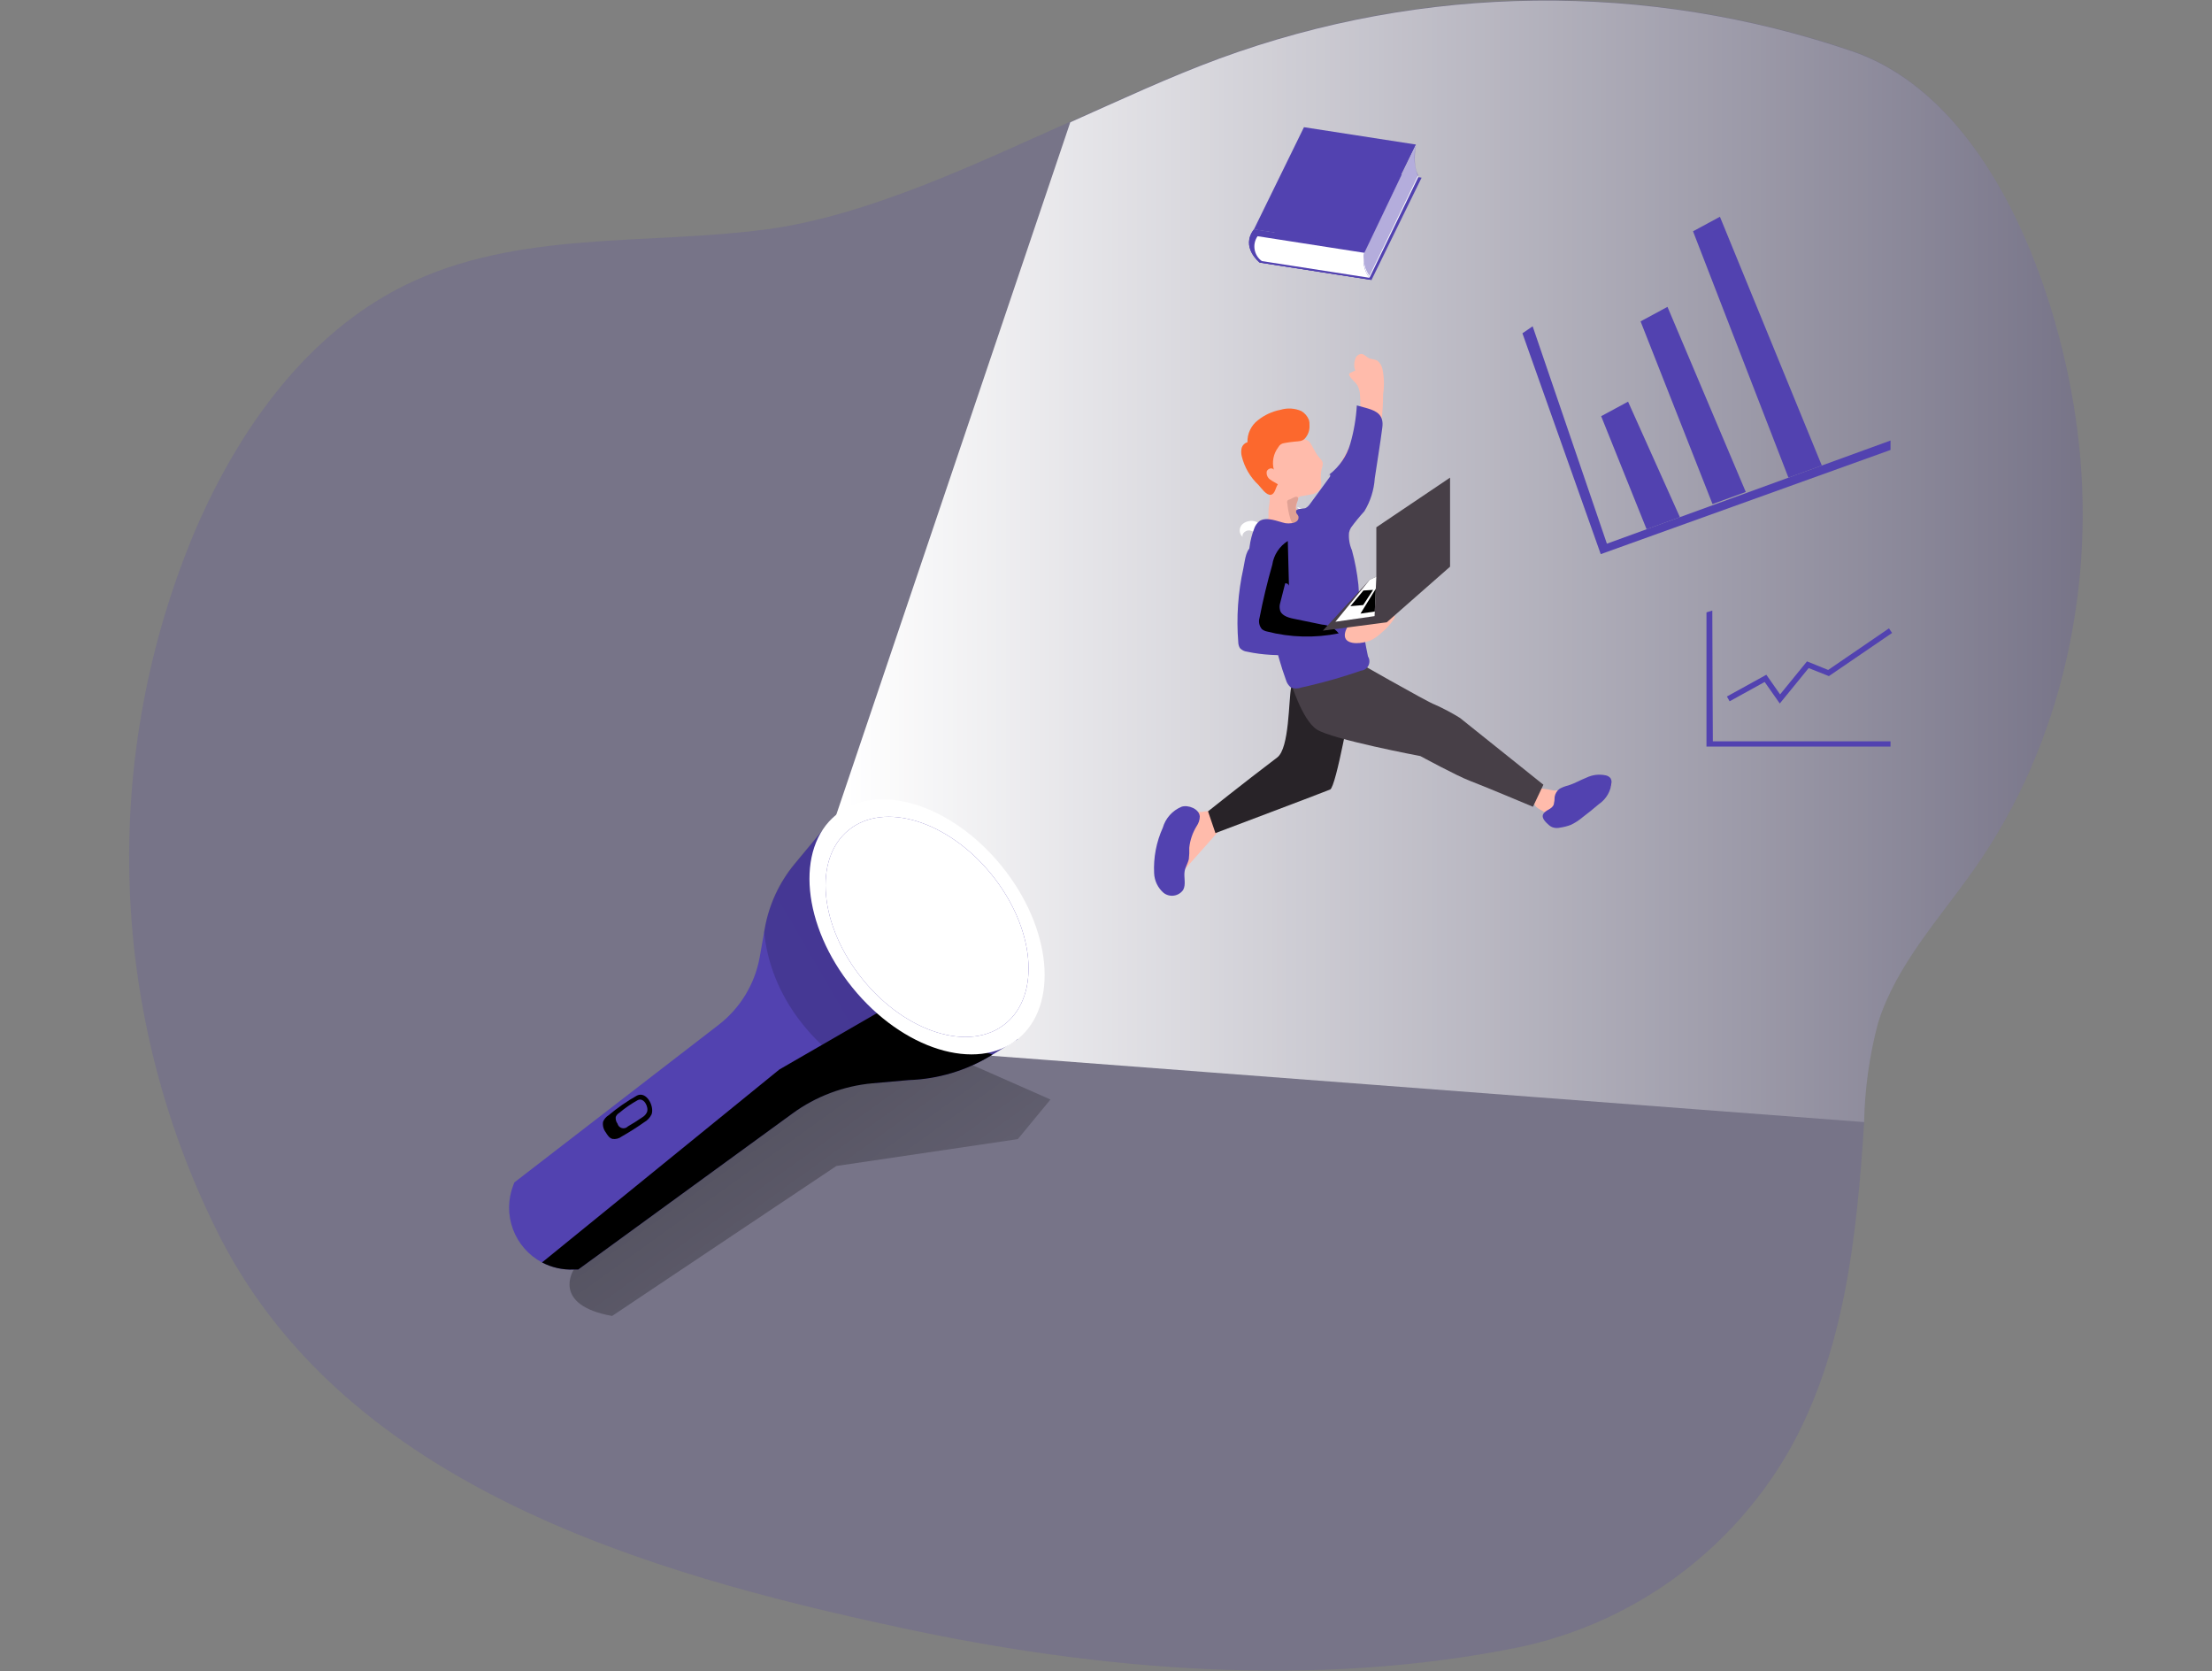 <svg width="625" height="472" viewBox="0 0 625 472" fill="none" xmlns="http://www.w3.org/2000/svg">
<rect x="0" y="0" width="625" height="472" fill="#808080" stroke="none"/>
<path opacity="0.18" d="M557.738 245.595C547.897 259.588 535.788 272.578 530.661 288.904C528.223 298.059 526.898 307.476 526.713 316.95C524.65 349.099 521.203 382.312 505.205 410.269C497.06 424.286 486.065 436.431 472.934 445.916C459.803 455.402 444.829 462.015 428.983 465.328C371.706 476.93 310.894 471.97 254.236 459.719C182.405 444.338 98.7 419.775 62.489 350.074C46.717 319.216 37.897 285.266 36.649 250.62C35.402 215.974 41.759 181.475 55.271 149.559C67.557 121.159 86.678 94.235 114.433 80.566C146.401 64.86 182.699 69.377 216.877 64.742C245.279 60.904 276.216 46.055 302.32 34.393C316.256 28.194 330.163 21.669 344.423 16.414C402.072 -4.733 465.211 -5.452 523.325 14.377C562.835 27.987 582.251 83.607 586.965 121.631C592.475 164.674 582.811 210.168 557.738 245.595Z" fill="#5242B0"/>
<path d="M162.075 358.694C162.075 358.694 155.681 368.613 172.947 371.713L236.322 329.349L287.589 321.762L296.811 310.573L261.926 295.192L205.71 313.879L162.075 358.694Z" fill="url(#paint0_linear)"/>
<path d="M557.738 245.595C547.897 259.588 535.788 272.578 530.661 288.904C528.223 298.059 526.898 307.476 526.713 316.95L279.928 298.203L236.234 230.302L302.409 34.541C316.345 28.341 330.252 21.817 344.512 16.562C402.16 -4.586 465.3 -5.305 523.413 14.525C562.923 28.135 582.34 83.754 587.054 121.779C592.475 164.674 582.811 210.168 557.738 245.595Z" fill="url(#paint1_linear)"/>
<path d="M287.589 293.509L280.429 297.908L279.928 298.203C272.932 302.438 264.969 304.806 256.8 305.082L247.637 305.909H246.488C238.339 306.684 230.551 309.652 223.948 314.499L163.372 358.606H161.987C158.916 358.717 155.87 358.026 153.148 356.598C149.365 354.594 146.447 351.269 144.949 347.253C143.45 343.237 143.474 338.81 145.016 334.811L145.34 333.984L203.029 289.494C209.117 284.805 213.253 278.02 214.638 270.452L215.905 263.308L216.14 262.009C217.352 255.431 220.223 249.272 224.479 244.119L235.468 230.834L287.589 293.509Z" fill="#5242B0"/>
<path d="M287.589 293.509L280.429 297.908L279.928 298.203C272.932 302.438 264.969 304.806 256.8 305.082L247.636 305.909C229.959 297.052 217.672 281.376 215.905 263.19L216.14 261.891C217.352 255.313 220.222 249.154 224.478 244.001L235.468 230.834L287.589 293.509Z" fill="url(#paint2_linear)"/>
<path d="M280.429 297.908L279.928 298.203C272.932 302.438 264.969 304.806 256.8 305.082L246.487 305.997C238.347 306.747 230.56 309.684 223.948 314.499L163.371 358.606H161.987C158.916 358.717 155.87 358.026 153.148 356.598L220.206 302.1L247.813 286.158L280.429 297.908Z" fill="url(#paint3_linear)"/>
<path d="M287.613 293.473C299.258 283.994 297.203 262.132 283.023 244.643C268.843 227.154 247.909 220.661 236.264 230.139C224.62 239.618 226.675 261.48 240.854 278.969C255.034 296.458 275.969 302.952 287.613 293.473Z" fill="white"/>
<path d="M284.102 289.142C294.155 280.959 292.382 262.086 280.142 246.989C267.901 231.892 249.829 226.287 239.775 234.47C229.722 242.654 231.495 261.526 243.736 276.624C255.976 291.721 274.049 297.326 284.102 289.142Z" fill="#5242B0"/>
<path d="M284.102 289.142C294.155 280.959 292.382 262.086 280.142 246.989C267.901 231.892 249.829 226.287 239.775 234.47C229.722 242.654 231.495 261.526 243.736 276.624C255.976 291.721 274.049 297.326 284.102 289.142Z" fill="url(#paint4_linear)"/>
<path d="M171.945 315.031C171.236 315.463 170.688 316.117 170.384 316.891C170.309 317.409 170.338 317.937 170.469 318.444C170.601 318.951 170.832 319.427 171.15 319.843C171.621 320.611 172.152 321.467 173.036 321.703C173.496 321.773 173.965 321.749 174.416 321.632C174.867 321.515 175.289 321.309 175.658 321.024C177.836 319.794 179.95 318.453 181.992 317.009C182.92 316.492 183.662 315.697 184.114 314.736C184.909 312.433 182.67 308.152 179.989 309.451C177.142 311.059 174.449 312.927 171.945 315.031Z" fill="url(#paint5_linear)"/>
<path d="M175.009 314.322C174.541 314.587 174.177 315.003 173.978 315.503C173.893 316.174 174.073 316.852 174.479 317.393C174.556 317.694 174.712 317.97 174.931 318.191C175.151 318.412 175.425 318.57 175.726 318.648C176.027 318.726 176.343 318.722 176.642 318.637C176.941 318.551 177.211 318.386 177.425 318.16C178.8 317.373 180.156 316.517 181.491 315.592C182.077 315.252 182.542 314.735 182.817 314.116C183.347 312.64 181.904 309.894 180.195 310.75C178.354 311.768 176.617 312.965 175.009 314.322Z" fill="#5242B0"/>
<path d="M443.479 222.656C446.632 221.948 449.578 220.619 452.672 219.704C453.198 219.528 453.766 219.528 454.292 219.704C454.715 219.931 455.04 220.307 455.203 220.759C455.366 221.212 455.356 221.708 455.176 222.154C454.764 223.027 454.135 223.779 453.349 224.339L449.49 227.586C447.499 229.466 445.182 230.967 442.654 232.015C441.983 232.339 441.234 232.467 440.494 232.384C439.754 232.3 439.052 232.008 438.47 231.542C438.117 231.188 437.91 230.716 437.586 230.332C436.644 229.21 435.023 228.885 433.962 227.822C432.902 226.76 432.754 222.892 435.111 222.686C436.457 222.824 437.794 223.031 439.118 223.305C440.594 223.284 442.061 223.065 443.479 222.656Z" fill="#FFBBAB"/>
<path d="M437.704 233.107C438.086 233.436 438.54 233.669 439.03 233.786C439.592 233.919 440.177 233.919 440.739 233.786C441.807 233.639 442.854 233.372 443.862 232.989C445.027 232.431 446.116 231.726 447.103 230.893C448.694 229.682 450.256 228.442 451.758 227.143C452.798 226.441 453.662 225.508 454.286 224.418C454.909 223.328 455.274 222.109 455.353 220.855C455.346 220.491 455.244 220.135 455.058 219.822C454.729 219.416 454.272 219.135 453.762 219.025C451.917 218.61 449.987 218.828 448.282 219.645C446.543 220.324 444.923 221.298 443.125 221.859C442.284 222.058 441.472 222.365 440.71 222.774C440.328 223.042 440.004 223.384 439.756 223.78C439.508 224.175 439.342 224.616 439.266 225.077C439.267 225.823 439.178 226.566 439.001 227.291C438.47 228.619 436.732 228.738 436.054 229.918C435.377 231.099 436.938 232.428 437.704 233.107Z" fill="#5242B0"/>
<path d="M334.966 229.269C334.409 229.262 333.864 229.427 333.404 229.741C333.049 230.118 332.787 230.573 332.638 231.07C330.959 235.469 329.456 239.926 328.071 244.414C327.81 245.132 327.69 245.894 327.718 246.658C327.924 248.281 329.456 249.315 330.841 250.171C331.695 250.673 333.051 250.997 333.375 250.171C333.699 249.344 333.08 249.019 333.021 248.399C333.035 248.027 333.126 247.661 333.288 247.326C333.45 246.99 333.681 246.692 333.964 246.451L344.453 234.642C344.828 234.218 345.093 233.707 345.224 233.156C345.356 232.605 345.35 232.03 345.208 231.481C345.065 230.933 344.79 230.428 344.406 230.011C344.023 229.595 343.543 229.279 343.009 229.092C341.834 229.049 340.658 229.138 339.503 229.358C338.001 229.328 336.498 229.151 334.966 229.269Z" fill="#FFBBAB"/>
<path d="M339.002 230.627C338.98 231.6 338.672 232.544 338.118 233.343C336.972 235.197 336.257 237.286 336.026 239.454C336.071 240.518 336.032 241.584 335.908 242.643C335.673 243.794 334.966 244.827 334.73 246.008C334.406 247.779 335.172 249.757 334.317 251.352C334.019 251.784 333.636 252.15 333.191 252.429C332.747 252.708 332.25 252.893 331.732 252.973C331.213 253.054 330.684 253.027 330.176 252.895C329.669 252.764 329.193 252.53 328.778 252.208C327.977 251.515 327.325 250.665 326.864 249.711C326.403 248.756 326.142 247.717 326.097 246.658C325.881 242.243 326.72 237.84 328.543 233.815C328.923 232.49 329.598 231.268 330.516 230.24C331.435 229.212 332.573 228.406 333.846 227.881C335.702 227.261 338.855 228.472 339.002 230.627Z" fill="#5242B0"/>
<path d="M381.901 197.356C381.901 197.356 377.54 222.272 375.831 223.01C374.122 223.748 343.422 235.321 343.422 235.321L341.33 229.18C341.33 229.18 350.817 221.593 360.893 213.947C364.341 211.32 364.075 197.828 364.812 194.197C365.549 190.565 381.901 197.356 381.901 197.356Z" fill="#282328"/>
<path d="M364.547 192.219C364.547 192.219 367.788 203.23 372.031 206.035C376.273 208.84 401.317 213.563 401.317 213.563C401.317 213.563 411.718 219.202 415.253 220.53C418.789 221.859 433.137 227.881 433.137 227.881L436.084 221.652L412.513 202.788C410.243 201.38 407.88 200.128 405.442 199.038C403.556 198.448 381.488 185.812 381.488 185.812L364.547 192.219Z" fill="#473F47"/>
<path d="M358.448 146.312C357.145 147.229 356.173 148.544 355.678 150.061C354.294 153.958 352.732 158.357 355.148 162.165C356.711 164.431 358.157 166.776 359.479 169.191C362.084 175.441 363.532 182.113 363.751 188.883C363.958 191.067 367.051 191.51 369.202 191.599C373.299 191.697 377.354 190.753 380.987 188.853C381.32 188.695 381.612 188.463 381.842 188.174C381.985 187.921 382.077 187.642 382.112 187.353C382.147 187.065 382.126 186.772 382.048 186.491C381.606 182.919 380.987 179.347 380.781 175.745C380.668 173.944 380.717 172.135 380.928 170.343C381.164 168.63 380.928 166.859 380.928 165.117C380.928 163.376 381.164 162.165 381.164 160.837C381.183 159.411 380.828 158.006 380.133 156.763C379.308 155.434 378.218 154.253 377.187 153.013C376.109 151.665 375.124 150.245 374.24 148.762C373.733 147.692 373.078 146.698 372.296 145.81C371.353 145.024 370.249 144.455 369.063 144.144C367.877 143.833 366.637 143.787 365.431 144.009C362.954 144.213 360.561 145.002 358.448 146.312Z" fill="#FFBBAB"/>
<path d="M381.96 124.761C382.946 122.991 383.651 121.079 384.052 119.092C384.415 116.59 384.485 114.053 384.258 111.535C384.214 110.631 383.983 109.746 383.58 108.937C382.932 107.844 381.754 107.136 381.223 105.984C381.183 105.86 381.183 105.725 381.223 105.601C381.259 105.522 381.312 105.452 381.378 105.395C381.445 105.339 381.522 105.298 381.606 105.276L382.903 104.656C382.534 103.625 382.534 102.498 382.903 101.468C383 101.077 383.212 100.724 383.511 100.456C383.81 100.187 384.184 100.015 384.582 99.962C385.436 99.962 386.026 100.818 386.821 101.172C387.617 101.527 388.442 101.468 389.149 101.851C389.909 102.459 390.431 103.316 390.622 104.272C391.093 106.606 391.153 109.003 390.799 111.357C390.799 114.033 390.622 116.706 390.268 119.358C389.5 124.684 388.064 129.891 385.996 134.857C384.906 137.539 383.616 140.134 382.137 142.621C380.546 145.367 374.623 156.084 370.999 154.253C366.079 151.773 368.053 145.898 370.499 142.769C375.048 137.265 378.898 131.216 381.96 124.761Z" fill="#FFBBAB"/>
<path d="M366.492 143.212C368.377 145.219 370.174 147.286 371.942 149.382C372.266 149.682 372.523 150.048 372.696 150.455C372.869 150.862 372.953 151.302 372.944 151.744C372.788 152.328 372.434 152.84 371.942 153.19C370.898 153.902 369.69 154.336 368.432 154.449C367.174 154.563 365.908 154.353 364.753 153.84C362.454 152.799 360.343 151.382 358.507 149.648C357.48 148.697 356.293 147.938 355.001 147.404C354.352 147.149 353.646 147.071 352.958 147.18C352.269 147.289 351.621 147.581 351.082 148.024C350.829 148.254 350.627 148.534 350.489 148.847C350.351 149.159 350.279 149.498 350.279 149.84C350.279 150.182 350.351 150.52 350.489 150.833C350.627 151.145 350.829 151.426 351.082 151.655C350.847 150.622 352.055 149.707 353.086 149.825C354.131 150.041 355.069 150.615 355.737 151.449C356.731 152.435 357.666 153.48 358.536 154.578C359.212 155.351 359.759 156.229 360.157 157.176C360.443 158.403 360.48 159.675 360.268 160.918C360.055 162.16 359.597 163.347 358.92 164.409C358.432 165.228 358.093 166.128 357.918 167.066C357.905 168.503 358.271 169.919 358.978 171.169C361.168 176.709 362.49 182.555 362.897 188.499C362.887 189.05 362.991 189.598 363.204 190.106C363.417 190.614 363.734 191.073 364.135 191.451C364.854 191.814 365.675 191.919 366.462 191.746C370.233 191.244 373.769 189.591 377.54 189.001C379.904 188.855 382.256 188.559 384.582 188.115C384.877 188.115 385.23 187.938 385.378 187.643C385.451 187.475 385.488 187.294 385.488 187.111C385.488 186.928 385.451 186.748 385.378 186.58C383.207 180.319 381.879 173.796 381.429 167.184C381.753 164.102 381.753 160.995 381.429 157.914C381.318 157.244 381.078 156.602 380.722 156.025C380.317 155.48 379.83 155.002 379.279 154.607C376.336 152.079 373.983 148.935 372.384 145.397" fill="white"/>
<path opacity="0.1" d="M362.425 175.007C362.691 176.07 363.133 177.28 364.164 177.664C364.462 177.718 364.75 177.817 365.018 177.959C365.608 178.314 365.666 179.081 365.902 179.731C366.525 180.86 367.355 181.861 368.348 182.683C369.232 183.657 369.88 185.163 369.114 186.226C368.348 187.288 367.67 187.2 367.287 187.938C366.904 188.676 367.876 190.89 366.904 191.687C366.607 191.893 366.245 191.983 365.887 191.94C365.528 191.896 365.198 191.722 364.959 191.451C364.505 190.895 364.192 190.236 364.046 189.532C362.082 182.329 360.118 175.106 358.153 167.863C358.023 167.483 357.963 167.083 357.977 166.682C358.057 166.289 358.196 165.911 358.389 165.56C358.772 164.792 359.155 163.375 359.833 162.874C360.834 163.936 360.687 166.682 360.923 168.069C361.217 170.431 361.748 172.734 362.425 175.007Z" fill="#020202"/>
<path d="M372.59 129.041C373.062 129.602 373.651 130.104 373.739 130.783C373.769 131.289 373.678 131.795 373.474 132.259C373.204 133.359 373.125 134.498 373.238 135.625C373.424 136.463 373.352 137.338 373.032 138.134C372.717 138.564 372.316 138.922 371.854 139.187C371.392 139.451 370.88 139.616 370.351 139.669L367.965 140.112C367.664 140.113 367.369 140.194 367.11 140.348C366.862 140.534 366.676 140.791 366.58 141.086C366.152 143.024 366.033 145.016 366.226 146.991C366.225 147.32 366.144 147.644 365.991 147.935C365.816 148.185 365.584 148.388 365.313 148.526C363.751 149.504 361.877 149.852 360.068 149.5C359.615 149.432 359.193 149.226 358.86 148.91C358.587 148.479 358.453 147.973 358.477 147.463C358.374 146.117 358.374 144.765 358.477 143.419C358.849 141.631 358.899 139.792 358.625 137.986C358.212 136.422 357.181 135.034 356.651 133.558C356.16 131.935 356.204 130.197 356.778 128.602C357.351 127.006 358.422 125.638 359.833 124.702C361.031 123.968 362.379 123.513 363.776 123.37C365.173 123.227 366.584 123.4 367.906 123.875C368.878 124.17 369.644 124.288 370.233 125.144C370.823 126 371.618 127.86 372.59 129.041Z" fill="#FFBBAB"/>
<path d="M369.85 118.649C369.441 117.584 368.682 116.689 367.7 116.111C365.84 115.292 363.75 115.166 361.807 115.756C359.469 116.208 357.275 117.221 355.413 118.708C354.467 119.434 353.706 120.374 353.194 121.452C352.681 122.53 352.432 123.715 352.467 124.908C352.089 125.015 351.744 125.214 351.461 125.487C351.178 125.76 350.967 126.099 350.847 126.473C350.654 127.248 350.654 128.059 350.847 128.835C351.596 131.958 353.246 134.791 355.59 136.983C356.356 137.809 357.77 139.935 359.037 139.758C360.304 139.581 360.393 137.662 361.07 136.806C360.363 136.304 359.538 135.979 358.861 135.448C358.505 135.197 358.227 134.85 358.061 134.448C357.894 134.045 357.844 133.604 357.918 133.174C358.183 132.348 359.45 131.964 359.921 132.672C359.636 131.594 359.599 130.465 359.813 129.371C360.027 128.276 360.488 127.245 361.159 126.355C361.339 126.019 361.59 125.726 361.895 125.499C362.214 125.317 362.564 125.197 362.926 125.144C363.928 124.967 364.93 124.82 365.873 124.731C366.816 124.642 368.024 124.731 368.819 123.727C369.668 122.704 370.09 121.393 369.998 120.066C370.029 119.589 369.979 119.11 369.85 118.649Z" fill="#FC682D"/>
<path d="M364.458 141.057C364.182 141.087 363.928 141.225 363.751 141.441C363.646 141.706 363.646 142.002 363.751 142.267C363.876 143.731 364.163 145.177 364.606 146.577C364.702 146.947 364.861 147.296 365.077 147.611C365.195 147.769 365.352 147.893 365.533 147.971C365.715 148.049 365.913 148.077 366.108 148.054C366.55 148.054 366.845 147.552 367.258 147.375C367.485 147.273 367.731 147.22 367.979 147.22C368.228 147.22 368.474 147.273 368.701 147.375C369.125 147.637 369.52 147.944 369.88 148.29C370.745 149.053 371.671 149.744 372.649 150.356C371.696 148.463 370.453 146.729 368.966 145.219C368.613 144.775 368.128 144.455 367.582 144.304C367.169 144.304 366.698 144.304 366.344 144.068C365.991 143.832 366.108 142.858 366.344 142.238C366.58 141.618 367.11 140.703 366.58 140.378C366.05 140.053 364.812 140.968 364.458 141.057Z" fill="#E0A194"/>
<path d="M375.419 134.325L375.682 134.149C375.536 134.119 375.419 134.178 375.419 134.325Z" fill="#5242B0"/>
<path d="M354.382 149.293C353.084 152.624 352.618 156.222 353.027 159.774C353.952 162.976 355.185 166.081 356.71 169.044C359.244 176.631 360.569 184.543 363.339 192.041C363.573 192.891 364.068 193.645 364.753 194.197C365.702 194.557 366.75 194.557 367.7 194.197L369.791 193.724C374.775 192.564 379.693 191.135 384.523 189.444C384.972 189.406 385.403 189.254 385.776 189.001C386.148 188.748 386.45 188.403 386.651 188C386.852 187.597 386.946 187.148 386.925 186.698C386.903 186.248 386.766 185.81 386.527 185.429C385.108 178.757 384.202 171.987 383.816 165.176C383.472 161.885 382.861 158.626 381.989 155.434C381.307 153.875 381.024 152.171 381.164 150.474C381.264 149.963 381.454 149.473 381.724 149.028C382.899 147.426 384.157 145.889 385.495 144.422C387.216 141.597 388.227 138.396 388.442 135.093C389.149 130.34 389.944 125.587 390.563 120.834C391.064 117.321 389.119 116.17 386.468 115.373L383.374 114.516C383.158 118.186 382.536 121.82 381.518 125.351C380.524 128.79 378.459 131.821 375.625 134.001C375.679 133.999 375.731 134.016 375.774 134.048C375.817 134.08 375.848 134.126 375.861 134.178C375.861 134.385 375.861 134.621 375.655 134.828L370.204 142.267C369.872 142.774 369.428 143.198 368.908 143.507C368.289 143.773 365.961 143.507 366.226 144.599C366.217 144.668 366.217 144.738 366.226 144.806C366.403 145.19 366.757 145.485 366.875 145.869C366.933 146.124 366.917 146.391 366.829 146.637C366.74 146.883 366.582 147.098 366.374 147.256C365.939 147.563 365.43 147.747 364.901 147.788C364.334 147.876 363.758 147.876 363.192 147.788C361.07 147.345 357.977 145.839 355.885 147.168C355.171 147.73 354.639 148.489 354.353 149.352L354.382 149.293Z" fill="#5242B0"/>
<path d="M390.74 120.982C390.092 125.735 389.326 130.488 388.589 135.241C388.389 138.546 387.377 141.751 385.643 144.57C384.298 146.031 383.038 147.568 381.871 149.175C381.628 149.596 381.43 150.041 381.282 150.504C381.201 150.462 381.13 150.401 381.076 150.327C380.546 160.512 383.845 170.609 386.026 180.676C386.49 181.998 386.686 183.401 386.6 184.801C386.514 186.2 386.148 187.568 385.525 188.824C384.473 189.997 383.181 190.929 381.737 191.555C380.293 192.182 378.731 192.489 377.157 192.455C376.184 192.647 375.184 192.647 374.211 192.455C371.058 191.776 369.703 188.086 368.878 184.956L368.407 181.561C366.097 173.599 364.267 165.506 362.926 157.324C362.513 155.763 362.68 154.105 363.398 152.659C364.263 151.572 365.417 150.753 366.727 150.297C369.902 148.796 372.921 146.987 375.743 144.895C376.587 144.07 377.717 143.605 378.896 143.596C378.75 143.365 378.669 143.1 378.66 142.828C378.629 142.633 378.629 142.433 378.66 142.238C380.045 138.813 381.312 135.359 382.696 131.994C384.091 128.815 384.928 125.42 385.171 121.956C385.107 120.464 385.206 118.969 385.466 117.498C385.645 116.829 385.944 116.199 386.35 115.638C389.296 116.317 391.211 117.469 390.74 120.982Z" fill="url(#paint6_linear)"/>
<path d="M349.874 181.414C349.88 181.997 350.043 182.568 350.345 183.067C350.862 183.627 351.563 183.984 352.32 184.071C361.394 186.049 370.822 184.691 379.986 183.303C380.873 183.325 381.736 183.018 382.411 182.44C383.085 181.862 383.523 181.055 383.639 180.174L384.759 176.867C385.024 176.129 385.23 175.184 384.759 174.653C384.34 174.354 383.824 174.227 383.315 174.299L362.691 174.535C362.595 171.578 362.713 168.618 363.044 165.678C363.354 162.671 362.704 159.642 361.188 157.028C360.498 155.92 359.501 155.037 358.319 154.486C357.136 153.936 355.82 153.742 354.529 153.929C351.907 154.785 351.878 157.944 351.318 160.512C349.792 167.367 349.306 174.413 349.874 181.414Z" fill="#5242B0"/>
<path d="M363.869 152.807C362.695 153.543 361.695 154.527 360.937 155.689C360.179 156.851 359.682 158.164 359.479 159.538C358.065 164.468 356.857 169.487 355.885 174.505C355.72 175.049 355.694 175.625 355.807 176.182C355.92 176.738 356.17 177.258 356.533 177.694C356.951 178.036 357.447 178.269 357.977 178.373C364.607 180.083 371.537 180.265 378.247 178.904C377.682 178.18 376.969 177.584 376.156 177.157C375.344 176.729 374.45 176.48 373.533 176.424L365.372 174.741C363.781 174.417 361.836 173.738 361.63 172.114C361.528 171.637 361.528 171.144 361.63 170.667L363.133 164.763C363.361 164.732 363.593 164.783 363.788 164.907C363.982 165.032 364.126 165.221 364.193 165.442" fill="url(#paint7_linear)"/>
<path d="M387.764 180.646C388.762 180.078 389.683 179.383 390.504 178.579C391.757 177.558 392.849 176.354 393.745 175.007C393.951 174.746 394.065 174.424 394.069 174.092C394.069 173.383 393.215 172.97 392.508 172.941C391.095 173.11 389.709 173.457 388.383 173.974C386.438 174.387 384.258 173.974 382.638 174.978C381.017 175.981 378.925 179.435 380.575 180.882C382.225 182.329 386.173 181.502 387.764 180.646Z" fill="#FFBBAB"/>
<path d="M373.769 178.137L391.83 175.775L409.714 160.069V134.916L388.884 148.939V162.903L387.028 163.759L373.769 178.137Z" fill="#473F47"/>
<path d="M388.884 162.903L388.383 174.033L377.305 175.627L387.028 163.759L388.884 162.903Z" fill="url(#paint8_linear)"/>
<path d="M385.23 166.8L387.97 166.623L385.171 170.904L381.547 171.228L385.23 166.8Z" fill="url(#paint9_linear)"/>
<path d="M388.736 166.298L384.405 173.324L388.442 172.734L388.736 166.298Z" fill="url(#paint10_linear)"/>
<path d="M430.162 94.146L452.289 156.526L534.167 127.093V124.436L454.027 153.574L433.049 92.168L430.162 94.146Z" fill="#5242B0"/>
<path d="M465.252 149.5L452.406 117.557L460.008 113.454L474.651 146.076L465.252 149.5Z" fill="#5242B0"/>
<path d="M483.873 142.385L463.544 90.781L471.145 86.677L493.272 138.961L483.873 142.385Z" fill="#5242B0"/>
<path d="M505.323 134.916L478.364 65.332L485.965 61.229L514.751 131.492L505.323 134.916Z" fill="#5242B0"/>
<path d="M482.164 172.97V210.877H534.167V209.401H483.962L483.873 190.241L483.814 172.468L482.164 172.97Z" fill="#5242B0"/>
<path d="M502.877 198.714L498.605 192.632L488.705 198.094L487.939 196.736L499.076 190.595L502.966 196.145L510.567 186.816L516.548 189.237L533.725 177.487L534.609 178.786L516.754 190.979L511.038 188.706L502.877 198.714Z" fill="#5242B0"/>
<path d="M387.528 79.06L355.914 74.159L370.056 45.287L401.671 50.188L387.528 79.06Z" fill="#5242B0"/>
<path d="M385.908 69.702L354.293 64.801L368.436 35.928L400.079 40.829L385.908 69.702Z" fill="#5242B0"/>
<path d="M355.885 74.16C355.885 74.16 350.405 69.82 354.294 64.801L385.996 69.702C385.996 69.702 383.816 75.606 387.617 79.06L355.885 74.16Z" fill="#5242B0"/>
<path d="M387.528 79.09L355.914 74.16C355.914 74.16 350.405 69.82 354.294 64.801L385.996 69.702C385.816 70.261 385.679 70.834 385.584 71.414C385.284 72.624 385.258 73.885 385.508 75.106C385.758 76.327 386.277 77.476 387.028 78.47L387.528 79.09Z" fill="#5242B0"/>
<path d="M386.939 78.47L356.533 73.746C355.451 72.969 354.717 71.796 354.491 70.481C354.265 69.167 354.565 67.815 355.325 66.72L385.495 71.414C385.196 72.624 385.17 73.885 385.419 75.106C385.669 76.327 386.189 77.476 386.939 78.47Z" fill="white"/>
<path d="M386.939 78.47L400.728 50.04C399.518 47.12 399.31 43.88 400.139 40.829L385.495 71.414C385.208 72.624 385.188 73.883 385.438 75.102C385.687 76.321 386.199 77.47 386.939 78.47Z" fill="white"/>
<path opacity="0.43" d="M386.939 77.938L400.728 49.479C400.728 49.479 398.99 47.058 400.139 40.829L385.584 70.883C385.284 72.087 385.25 73.342 385.484 74.561C385.718 75.779 386.215 76.932 386.939 77.938Z" fill="#5242B0"/>
<defs>
<linearGradient id="paint0_linear" x1="179.694" y1="269.094" x2="295.613" y2="430.361" gradientUnits="userSpaceOnUse">
<stop offset="0.01"/>
<stop offset="0.08" stop-opacity="0.69"/>
<stop offset="0.21" stop-opacity="0.32"/>
<stop offset="1" stop-opacity="0"/>
</linearGradient>
<linearGradient id="paint1_linear" x1="236.234" y1="158.534" x2="588.497" y2="158.534" gradientUnits="userSpaceOnUse">
<stop offset="0.01" stop-color="white"/>
<stop offset="1" stop-color="white" stop-opacity="0"/>
</linearGradient>
<linearGradient id="paint2_linear" x1="7043.1" y1="7007.84" x2="3483.54" y2="9077.83" gradientUnits="userSpaceOnUse">
<stop offset="0.01"/>
<stop offset="0.08" stop-opacity="0.69"/>
<stop offset="0.21" stop-opacity="0.32"/>
<stop offset="1" stop-opacity="0"/>
</linearGradient>
<linearGradient id="paint3_linear" x1="7634.75" y1="7835.67" x2="11560.1" y2="12853.6" gradientUnits="userSpaceOnUse">
<stop offset="0.01"/>
<stop offset="0.08" stop-opacity="0.69"/>
<stop offset="0.21" stop-opacity="0.32"/>
<stop offset="1" stop-opacity="0"/>
</linearGradient>
<linearGradient id="paint4_linear" x1="3997.95" y1="6812.72" x2="4911.2" y2="6812.72" gradientUnits="userSpaceOnUse">
<stop offset="0.01" stop-color="white"/>
<stop offset="1" stop-color="white" stop-opacity="0"/>
</linearGradient>
<linearGradient id="paint5_linear" x1="971.802" y1="1665.09" x2="1112.38" y2="1813.59" gradientUnits="userSpaceOnUse">
<stop offset="0.01"/>
<stop offset="0.08" stop-opacity="0.69"/>
<stop offset="0.21" stop-opacity="0.32"/>
<stop offset="1" stop-opacity="0"/>
</linearGradient>
<linearGradient id="paint6_linear" x1="9863.02" y1="315.676" x2="7730.53" y2="475.993" gradientUnits="userSpaceOnUse">
<stop offset="0.01"/>
<stop offset="0.08" stop-opacity="0.69"/>
<stop offset="0.21" stop-opacity="0.32"/>
<stop offset="1" stop-opacity="0"/>
</linearGradient>
<linearGradient id="paint7_linear" x1="6735.62" y1="93.048" x2="7406.86" y2="-121.03" gradientUnits="userSpaceOnUse">
<stop offset="0.01"/>
<stop offset="0.08" stop-opacity="0.69"/>
<stop offset="0.21" stop-opacity="0.32"/>
<stop offset="1" stop-opacity="0"/>
</linearGradient>
<linearGradient id="paint8_linear" x1="1699.97" y1="855.601" x2="1773.49" y2="912.62" gradientUnits="userSpaceOnUse">
<stop offset="0.01" stop-color="white"/>
<stop offset="1" stop-color="white" stop-opacity="0"/>
</linearGradient>
<linearGradient id="paint9_linear" x1="1137.41" y1="424.163" x2="1144.92" y2="450.023" gradientUnits="userSpaceOnUse">
<stop offset="0.01"/>
<stop offset="0.08" stop-opacity="0.69"/>
<stop offset="0.21" stop-opacity="0.32"/>
<stop offset="1" stop-opacity="0"/>
</linearGradient>
<linearGradient id="paint10_linear" x1="884.815" y1="557.029" x2="968.334" y2="587.113" gradientUnits="userSpaceOnUse">
<stop offset="0.01"/>
<stop offset="0.08" stop-opacity="0.69"/>
<stop offset="0.21" stop-opacity="0.32"/>
<stop offset="1" stop-opacity="0"/>
</linearGradient>
</defs>
</svg>
